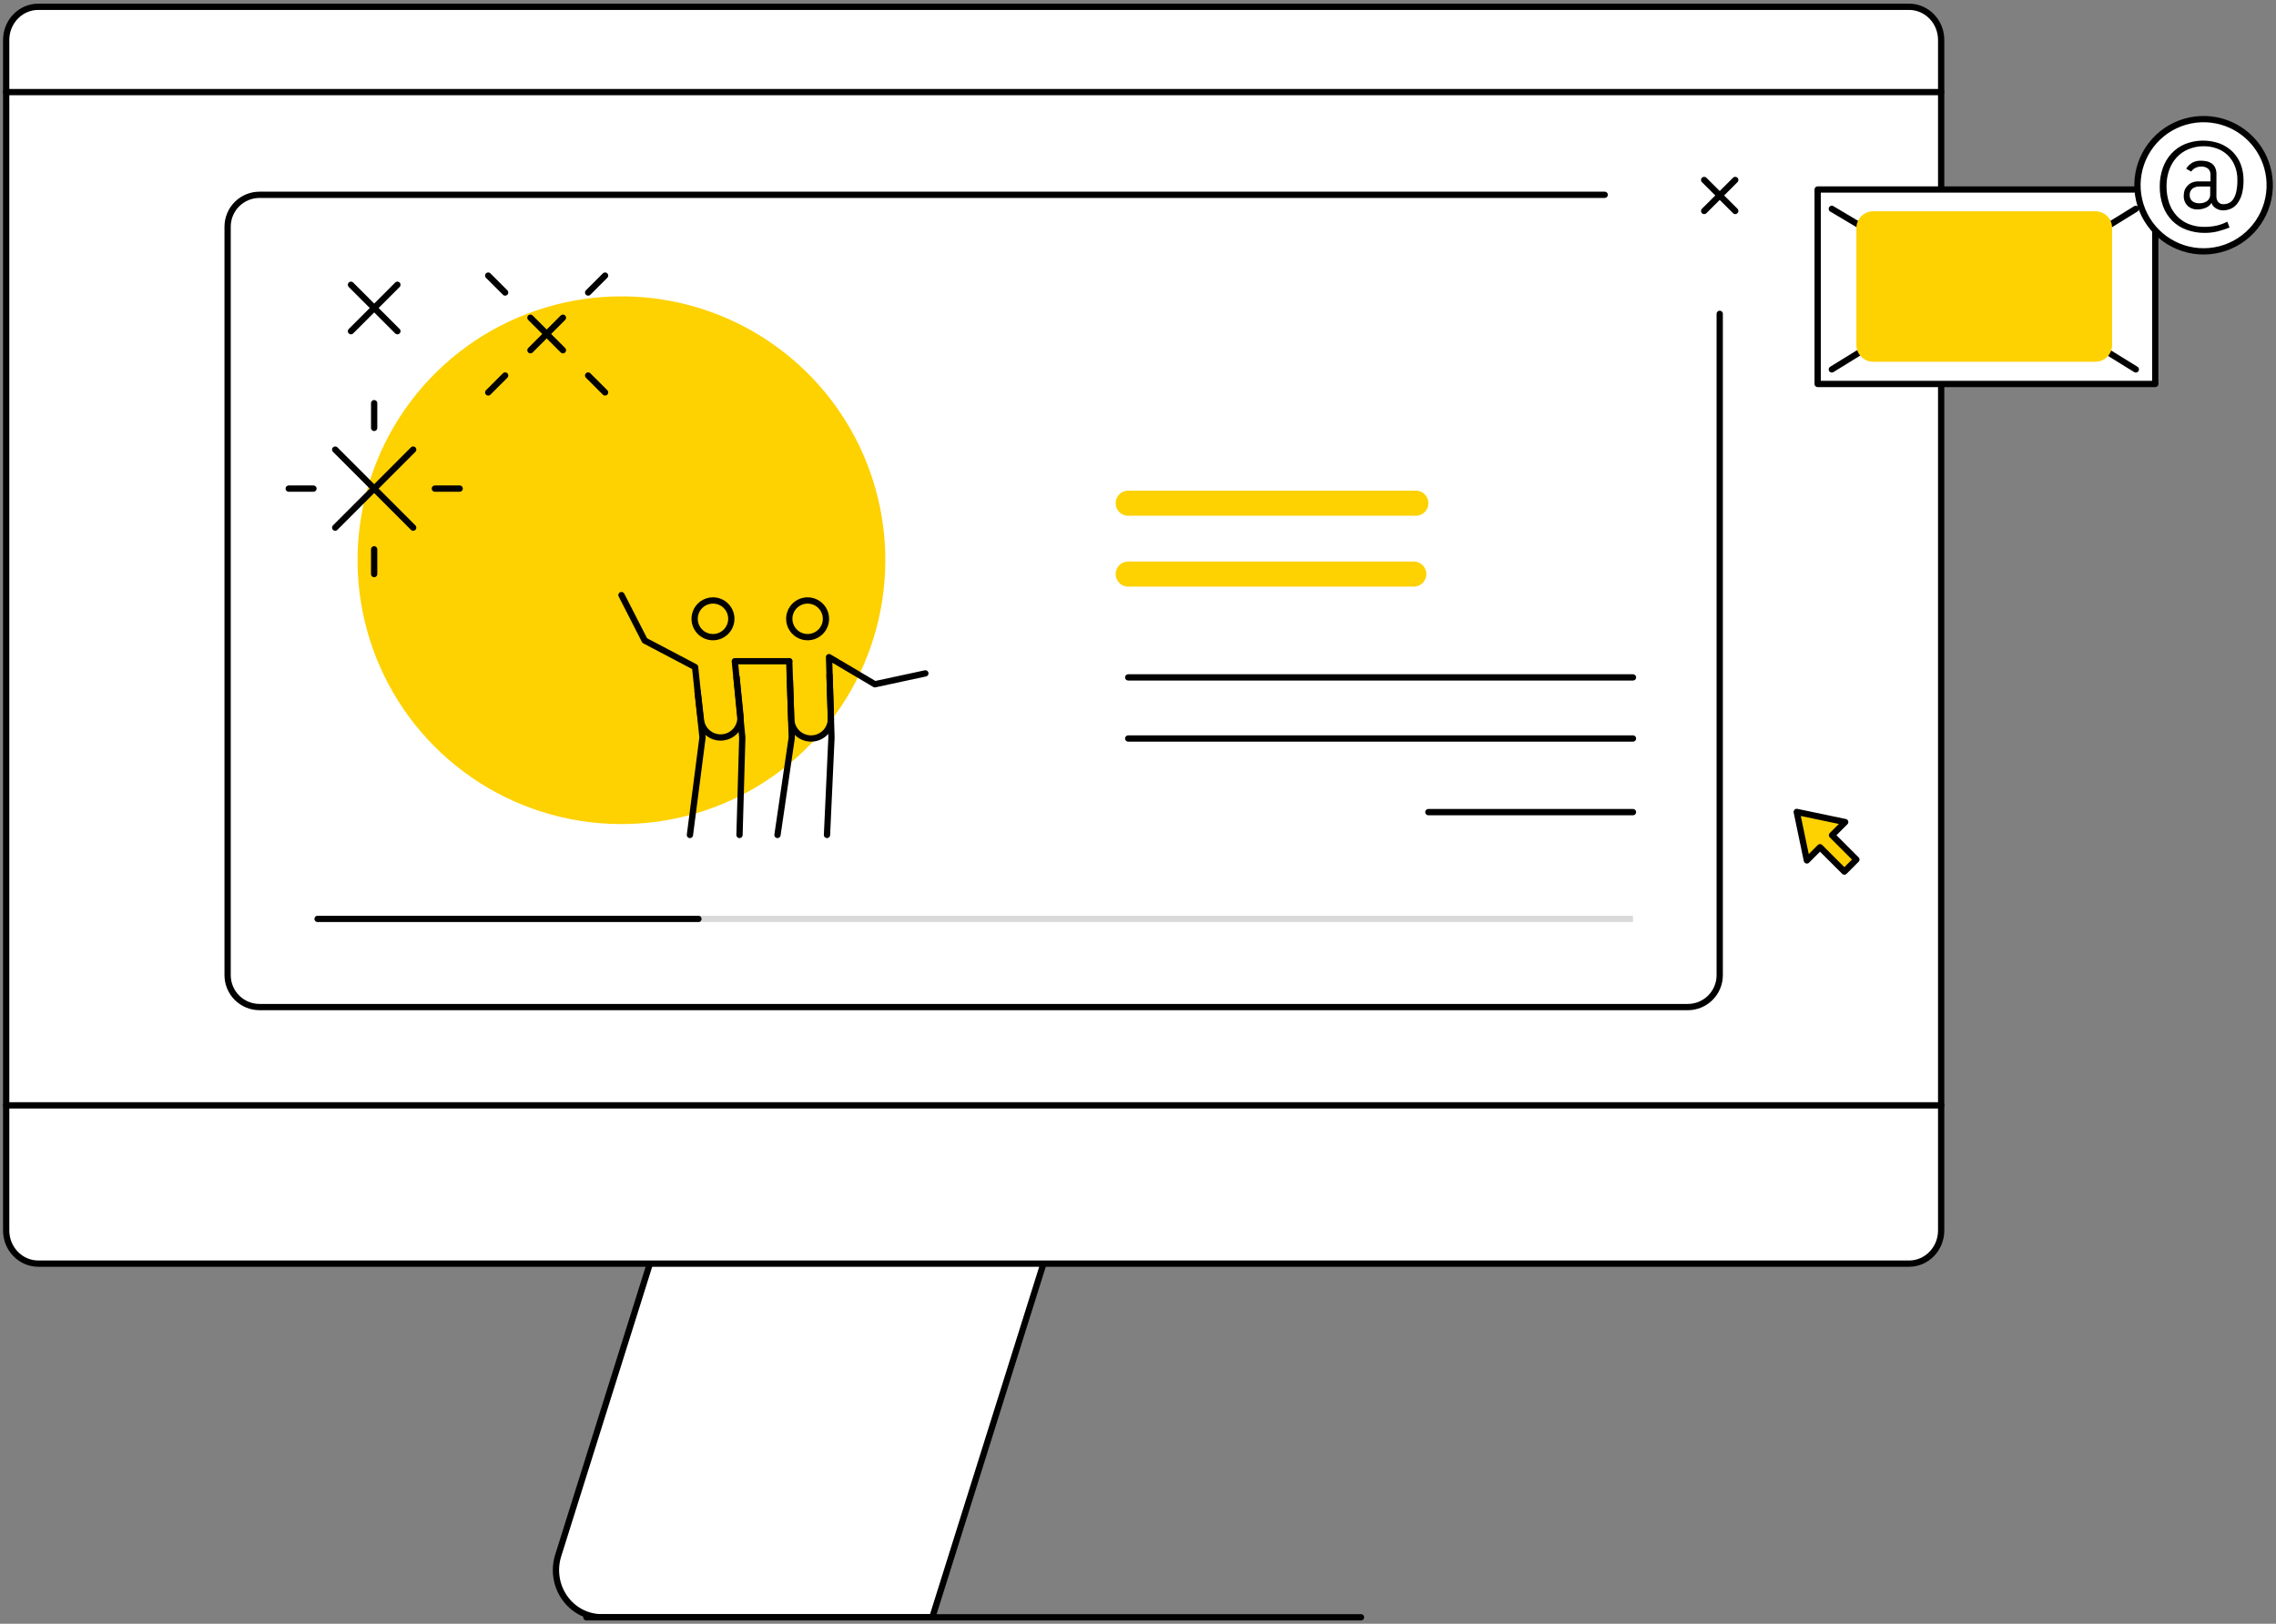 <svg width="363" height="259" viewBox="0 0 363 259" fill="none" xmlns="http://www.w3.org/2000/svg">
<rect x="0" y="0" width="363" height="259" fill="#808080" stroke="none"/>
<path d="M129.23 137.108H176.583C177.741 137.108 178.882 137.39 179.913 137.932C180.945 138.474 181.837 139.261 182.518 140.227C183.198 141.194 183.647 142.313 183.828 143.493C184.009 144.674 183.917 145.881 183.559 147.018L148.7 257.959H96.011C94.852 257.968 93.707 257.691 92.673 257.152C91.638 256.613 90.743 255.826 90.062 254.858C89.38 253.89 88.933 252.768 88.756 251.585C88.579 250.403 88.678 249.194 89.044 248.058L122.255 142.336C122.734 140.814 123.666 139.489 124.919 138.548C126.172 137.607 127.681 137.1 129.23 137.099" fill="white"/>
<path d="M129.23 137.108H176.583C177.741 137.107 178.882 137.39 179.913 137.932C180.945 138.474 181.837 139.26 182.518 140.227C183.198 141.194 183.647 142.313 183.828 143.493C184.009 144.674 183.917 145.881 183.559 147.018L148.7 257.958H96.011C94.852 257.967 93.707 257.691 92.673 257.152C91.638 256.612 90.743 255.826 90.062 254.858C89.38 253.89 88.933 252.768 88.756 251.585C88.579 250.403 88.678 249.194 89.044 248.058L122.255 142.336C122.735 140.816 123.668 139.492 124.921 138.553C126.174 137.615 127.682 137.109 129.23 137.108Z" stroke="black" stroke-linecap="round" stroke-linejoin="round"/>
<path d="M217.068 257.968H93.522" stroke="black" stroke-linecap="round" stroke-linejoin="round"/>
<path d="M304.47 1.083H6.121C4.76 1.083 3.455 1.641 2.492 2.633C1.529 3.626 0.987 4.972 0.985 6.377V196.292C0.987 197.697 1.529 199.043 2.492 200.036C3.455 201.028 4.76 201.585 6.121 201.585H304.47C305.83 201.585 307.134 201.028 308.096 200.035C309.057 199.042 309.597 197.696 309.597 196.292V6.377C309.597 4.973 309.057 3.627 308.096 2.634C307.134 1.641 305.83 1.083 304.47 1.083Z" fill="white"/>
<path d="M304.47 1.083H6.112C3.28 1.083 0.985 3.453 0.985 6.377V196.264C0.985 199.187 3.28 201.557 6.112 201.557H304.47C307.302 201.557 309.597 199.187 309.597 196.264V6.377C309.597 3.453 307.302 1.083 304.47 1.083Z" stroke="black" stroke-linecap="round" stroke-linejoin="round"/>
<path d="M309.597 176.313H0.984" stroke="black" stroke-linecap="round" stroke-linejoin="round"/>
<path d="M309.597 14.688H0.984" stroke="black" stroke-linecap="round" stroke-linejoin="round"/>
<path d="M271.8 28.706L276.755 33.651" stroke="black" stroke-linecap="round" stroke-linejoin="round"/>
<path d="M276.755 28.706L271.8 33.651" stroke="black" stroke-linecap="round" stroke-linejoin="round"/>
<path d="M294.29 131.124L286.562 129.507L288.179 137.245L290.275 135.139L294.158 139.022L296.076 137.104L292.193 133.221L294.29 131.124Z" fill="#FED100" stroke="black" stroke-linecap="round" stroke-linejoin="round"/>
<path d="M343.743 30.229H289.899V61.245H343.743V30.229Z" fill="white" stroke="black" stroke-linecap="round" stroke-linejoin="round"/>
<path d="M292.157 33.312L316.827 47.998L340.642 33.312" stroke="black" stroke-linecap="round" stroke-linejoin="round"/>
<path d="M319.875 46.117L340.643 58.923" stroke="black" stroke-linecap="round" stroke-linejoin="round"/>
<path d="M312.925 46.117L292.157 58.923" stroke="black" stroke-linecap="round" stroke-linejoin="round"/>
<path d="M361.794 27.474C362.239 29.693 361.958 31.997 360.992 34.045C360.027 36.092 358.428 37.775 356.433 38.844C354.437 39.913 352.151 40.312 349.911 39.981C347.672 39.651 345.598 38.609 343.996 37.009C342.395 35.409 341.35 33.337 341.017 31.097C340.684 28.858 341.08 26.571 342.147 24.575C343.214 22.578 344.895 20.977 346.941 20.009C348.988 19.042 351.291 18.758 353.511 19.2C355.554 19.608 357.431 20.611 358.905 22.084C360.379 23.556 361.384 25.431 361.794 27.474Z" fill="white" stroke="black" stroke-linecap="round" stroke-linejoin="round"/>
<path d="M353.494 31.291C353.474 31.631 353.582 31.966 353.795 32.231C353.896 32.344 354.021 32.433 354.161 32.491C354.301 32.55 354.452 32.576 354.604 32.569C354.901 32.573 355.196 32.512 355.468 32.391C355.761 32.256 356.008 32.041 356.183 31.77C356.413 31.404 356.575 31 356.663 30.576C356.796 29.959 356.856 29.328 356.841 28.696C356.857 27.91 356.709 27.129 356.409 26.402C356.144 25.764 355.75 25.188 355.252 24.71C354.768 24.255 354.195 23.906 353.569 23.685C352.915 23.447 352.225 23.326 351.529 23.328C350.661 23.31 349.799 23.476 349 23.817C348.281 24.115 347.639 24.571 347.12 25.151C346.594 25.738 346.194 26.426 345.945 27.173C345.668 27.981 345.532 28.83 345.54 29.683C345.529 30.596 345.669 31.505 345.954 32.372C346.208 33.129 346.618 33.824 347.157 34.412C347.682 34.979 348.323 35.425 349.038 35.719C349.847 36.043 350.714 36.203 351.586 36.189C352.217 36.191 352.847 36.128 353.466 36.001C354.082 35.867 354.677 35.649 355.233 35.352L355.591 36.293C354.977 36.535 354.349 36.739 353.71 36.904C353.036 37.067 352.345 37.149 351.651 37.148C350.655 37.158 349.664 36.99 348.727 36.65C347.869 36.341 347.089 35.847 346.443 35.202C345.796 34.54 345.296 33.748 344.976 32.88C344.618 31.862 344.443 30.79 344.459 29.711C344.451 28.719 344.617 27.733 344.948 26.797C345.246 25.94 345.716 25.152 346.33 24.484C346.939 23.828 347.683 23.311 348.511 22.97C350.276 22.274 352.235 22.244 354.021 22.886C354.779 23.181 355.472 23.622 356.061 24.183C356.63 24.753 357.075 25.435 357.368 26.186C357.675 27.003 357.828 27.87 357.819 28.743C357.835 29.507 357.743 30.27 357.546 31.009C357.395 31.542 357.146 32.042 356.813 32.485C356.541 32.849 356.178 33.134 355.76 33.312C355.361 33.477 354.932 33.56 354.5 33.557C354.358 33.552 354.216 33.533 354.077 33.5C353.683 33.415 353.323 33.216 353.043 32.927C352.885 32.769 352.774 32.571 352.723 32.353C352.507 32.714 352.176 32.992 351.783 33.143C351.385 33.314 350.956 33.403 350.523 33.406C350.222 33.424 349.921 33.38 349.638 33.276C349.355 33.173 349.096 33.012 348.878 32.805C348.676 32.592 348.519 32.341 348.418 32.066C348.316 31.791 348.271 31.499 348.286 31.206C348.282 30.919 348.326 30.633 348.417 30.36C348.516 30.096 348.67 29.856 348.868 29.655C349.063 29.427 349.308 29.247 349.583 29.128C349.913 28.989 350.269 28.922 350.627 28.931H352.554V27.869C352.563 27.696 352.536 27.523 352.475 27.361C352.413 27.199 352.319 27.052 352.197 26.928C351.867 26.66 351.445 26.532 351.021 26.571C350.714 26.57 350.41 26.644 350.138 26.788C349.868 26.916 349.64 27.118 349.48 27.37L348.671 26.91C348.907 26.527 349.229 26.205 349.611 25.97C350.025 25.741 350.492 25.625 350.965 25.631C351.303 25.626 351.641 25.66 351.971 25.735C352.263 25.8 352.538 25.925 352.78 26.101C353.017 26.277 353.203 26.514 353.315 26.788C353.454 27.124 353.518 27.486 353.503 27.85L353.494 31.291ZM349.235 31.15C349.23 31.327 349.265 31.504 349.337 31.666C349.408 31.829 349.515 31.974 349.649 32.09C349.985 32.329 350.393 32.446 350.805 32.419C351.233 32.434 351.654 32.312 352.009 32.071C352.173 31.947 352.304 31.784 352.391 31.597C352.478 31.41 352.518 31.205 352.507 30.999V29.749H350.824C350.42 29.73 350.021 29.843 349.686 30.069C349.529 30.199 349.406 30.365 349.327 30.554C349.249 30.742 349.217 30.947 349.235 31.15Z" fill="black"/>
<g style="mix-blend-mode:multiply">
<g style="mix-blend-mode:multiply">
<g style="mix-blend-mode:multiply">
<path d="M298.737 33.697H334.201C334.906 33.697 335.583 33.978 336.082 34.477C336.581 34.976 336.861 35.653 336.861 36.358V55.039C336.861 55.745 336.581 56.422 336.082 56.921C335.583 57.42 334.906 57.7 334.201 57.7H298.737C298.032 57.698 297.357 57.417 296.859 56.918C296.36 56.42 296.079 55.744 296.077 55.039V36.358C296.079 35.653 296.36 34.978 296.859 34.48C297.357 33.981 298.032 33.7 298.737 33.697Z" fill="#FED100"/>
</g>
</g>
</g>
<path d="M274.278 50.057V155.547C274.278 156.895 273.742 158.189 272.789 159.142C271.835 160.096 270.542 160.632 269.193 160.632H41.388C40.039 160.632 38.746 160.096 37.792 159.142C36.839 158.189 36.303 156.895 36.303 155.547V36.158C36.303 34.81 36.839 33.516 37.792 32.563C38.746 31.609 40.039 31.073 41.388 31.073H255.934" stroke="black" stroke-linecap="round" stroke-linejoin="round"/>
<g style="mix-blend-mode:multiply">
<g style="mix-blend-mode:multiply">
<g style="mix-blend-mode:multiply">
<path d="M141.2 89.348C141.202 97.673 138.735 105.811 134.111 112.734C129.487 119.657 122.914 125.053 115.224 128.24C107.533 131.427 99.069 132.261 90.904 130.638C82.739 129.014 75.239 125.005 69.352 119.119C63.465 113.232 59.457 105.732 57.833 97.567C56.209 89.401 57.044 80.938 60.231 73.247C63.418 65.556 68.814 58.983 75.737 54.359C82.659 49.736 90.798 47.269 99.123 47.271C104.65 47.271 110.122 48.36 115.228 50.475C120.333 52.59 124.972 55.691 128.88 59.599C132.787 63.507 135.886 68.147 138 73.253C140.114 78.359 141.201 83.832 141.2 89.358" fill="#FED100"/>
</g>
</g>
</g>
<path d="M116.64 98.693C116.642 99.272 116.472 99.839 116.152 100.322C115.831 100.805 115.375 101.182 114.84 101.405C114.305 101.628 113.717 101.688 113.148 101.576C112.579 101.464 112.057 101.186 111.646 100.777C111.236 100.368 110.956 99.847 110.842 99.279C110.728 98.711 110.786 98.121 111.007 97.586C111.228 97.05 111.603 96.593 112.085 96.27C112.567 95.948 113.133 95.776 113.712 95.776C114.487 95.776 115.23 96.083 115.778 96.63C116.327 97.177 116.637 97.918 116.64 98.693Z" stroke="black" stroke-linecap="round" stroke-linejoin="round"/>
<path d="M110.037 133.18L112.043 117.633L110.861 106.401L102.827 102.173L99.12 94.92" stroke="black" stroke-linecap="round" stroke-linejoin="round"/>
<path d="M117.944 133.18L118.388 117.633L117.196 105.469H125.88" stroke="black" stroke-linecap="round" stroke-linejoin="round"/>
<path d="M125.88 98.693C125.878 99.272 126.048 99.839 126.368 100.322C126.689 100.805 127.145 101.182 127.68 101.405C128.215 101.628 128.803 101.688 129.372 101.576C129.941 101.464 130.463 101.186 130.874 100.777C131.284 100.368 131.564 99.847 131.678 99.279C131.792 98.711 131.734 98.121 131.513 97.586C131.292 97.05 130.917 96.593 130.435 96.27C129.953 95.948 129.387 95.776 128.808 95.776C128.033 95.776 127.29 96.083 126.742 96.63C126.193 97.177 125.883 97.918 125.88 98.693V98.693Z" stroke="black" stroke-linecap="round" stroke-linejoin="round"/>
<path d="M131.897 133.18L132.613 117.633L132.223 104.818L139.53 109.144L147.585 107.409" stroke="black" stroke-linecap="round" stroke-linejoin="round"/>
<path d="M125.878 105.469L126.279 117.633L124.002 133.18" stroke="black" stroke-linecap="round" stroke-linejoin="round"/>
<path d="M132.297 107.713L132.514 114.381C132.548 114.809 132.494 115.24 132.357 115.646C132.219 116.053 132 116.428 131.713 116.747C131.426 117.067 131.076 117.324 130.687 117.505C130.297 117.685 129.874 117.784 129.445 117.796C129.016 117.807 128.588 117.732 128.189 117.573C127.79 117.415 127.427 117.176 127.123 116.873C126.819 116.57 126.58 116.208 126.42 115.809C126.26 115.411 126.183 114.984 126.193 114.554L125.987 108.57" stroke="black" stroke-linecap="round" stroke-linejoin="round"/>
<path d="M117.477 108.049L118.095 114.197C118.131 114.634 118.076 115.074 117.933 115.49C117.79 115.905 117.563 116.286 117.266 116.609C116.968 116.932 116.607 117.19 116.205 117.366C115.803 117.542 115.368 117.633 114.929 117.633V117.633C114.143 117.634 113.384 117.341 112.803 116.811C112.221 116.282 111.858 115.554 111.785 114.771L111.254 110.272" stroke="black" stroke-linecap="round" stroke-linejoin="round"/>
<path d="M65.897 71.713L53.461 84.159" stroke="black" stroke-linecap="round" stroke-linejoin="round"/>
<path d="M49.992 77.934L46.046 77.934" stroke="black" stroke-linecap="round" stroke-linejoin="round"/>
<path d="M73.313 77.934L69.356 77.934" stroke="black" stroke-linecap="round" stroke-linejoin="round"/>
<path d="M59.674 68.254L59.674 64.308" stroke="black" stroke-linecap="round" stroke-linejoin="round"/>
<path d="M59.674 91.566L59.674 87.619" stroke="black" stroke-linecap="round" stroke-linejoin="round"/>
<path d="M53.461 71.713L65.897 84.159" stroke="black" stroke-linecap="round" stroke-linejoin="round"/>
<path d="M55.977 45.422L63.382 52.827" stroke="black" stroke-linecap="round" stroke-linejoin="round"/>
<path d="M55.977 52.827L63.382 45.422" stroke="black" stroke-linecap="round" stroke-linejoin="round"/>
<path d="M89.781 50.678L84.599 55.861" stroke="black" stroke-linecap="round" stroke-linejoin="round"/>
<path d="M84.599 50.678L89.781 55.861" stroke="black" stroke-linecap="round" stroke-linejoin="round"/>
<path d="M80.566 46.659L77.866 43.959" stroke="black" stroke-linecap="round" stroke-linejoin="round"/>
<path d="M96.504 62.594L93.804 59.895" stroke="black" stroke-linecap="round" stroke-linejoin="round"/>
<path d="M93.804 46.659L96.504 43.959" stroke="black" stroke-linecap="round" stroke-linejoin="round"/>
<path d="M77.866 62.594L80.566 59.895" stroke="black" stroke-linecap="round" stroke-linejoin="round"/>
<path d="M111.393 146.57H260.445" stroke="#DADADA" stroke-miterlimit="10"/>
<path d="M50.648 146.57H111.394" stroke="black" stroke-linecap="round" stroke-linejoin="round"/>
<path d="M227.809 129.539H260.444" stroke="black" stroke-linecap="round" stroke-linejoin="round"/>
<path d="M179.938 117.797L260.445 117.797" stroke="black" stroke-linecap="round" stroke-linejoin="round"/>
<path d="M179.938 108.049H260.445" stroke="black" stroke-linecap="round" stroke-linejoin="round"/>
<path d="M179.938 91.566H225.483" stroke="#FED100" stroke-width="4" stroke-linecap="round" stroke-linejoin="round"/>
<path d="M179.938 80.263L225.815 80.263" stroke="#FED100" stroke-width="4" stroke-linecap="round" stroke-linejoin="round"/>
</svg>
